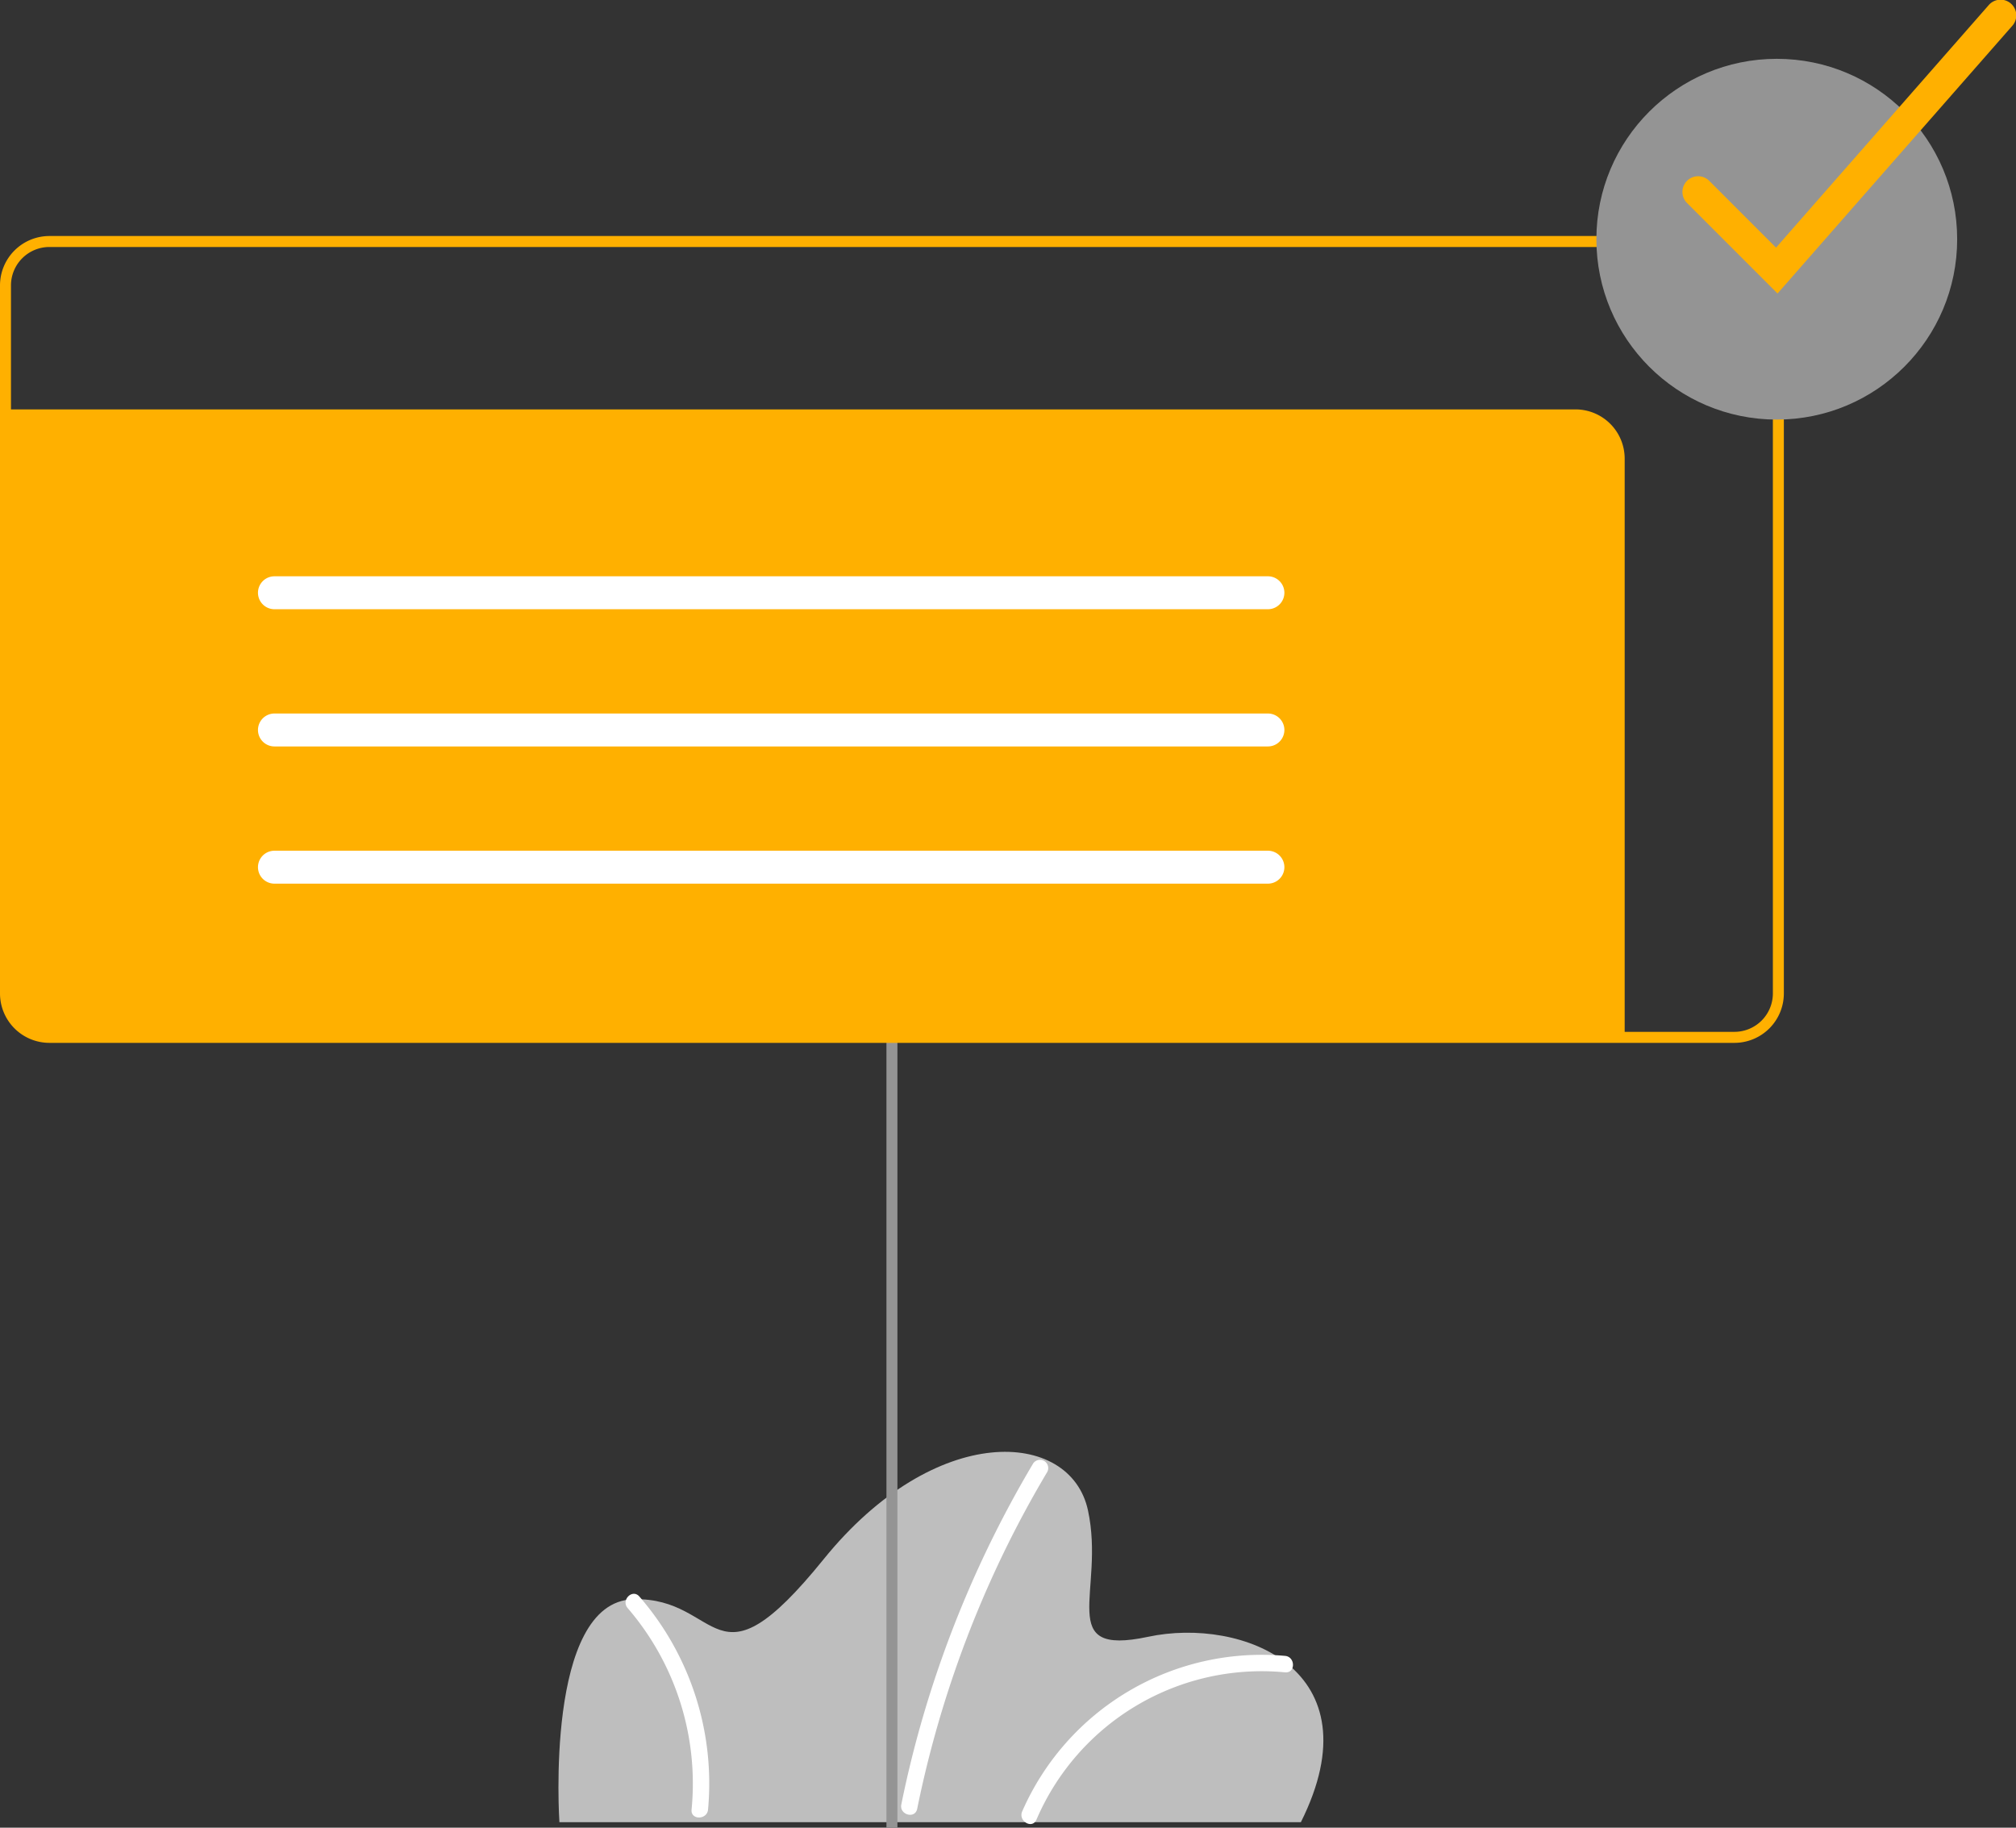 <svg xmlns="http://www.w3.org/2000/svg" width="176.922" height="160.403" viewBox="0 0 176.922 160.403"><rect x="0" y="0" width="176.922" height="160.403" fill="#333333" stroke="none"/><path d="M769.685,609.713H704.614s-1.319-19.345,6.485-19.565,6.925,8.573,16.707-3.517S749.46,575.2,751,582.343s-2.968,12.86,5.276,11.1S776.39,596.3,769.685,609.713Z" transform="translate(-655.521 -449.791)" fill="#bebebe"/><path d="M812.018,614.289a22.927,22.927,0,0,0-23.07,13.65c-.368.844.877,1.581,1.248.729a21.5,21.5,0,0,1,21.823-12.934c.926.084.92-1.362,0-1.445Z" transform="translate(-699.241 -468.962)" fill="#fff"/><path d="M716.943,604.334a23.6,23.6,0,0,1,5.607,17.684c-.091.925,1.355.919,1.445,0a25.012,25.012,0,0,0-6.03-18.705c-.612-.7-1.63.323-1.022,1.022Z" transform="translate(-661.858 -463.199)" fill="#fff"/><path d="M778.535,579.009a96.427,96.427,0,0,0-9.876,22.969q-.972,3.436-1.682,6.939c-.185.908,1.207,1.3,1.393.384a94.909,94.909,0,0,1,8.042-23.392q1.57-3.147,3.371-6.171a.723.723,0,0,0-1.248-.729Z" transform="translate(-687.879 -450.549)" fill="#fff"/><path d="M745.884,391.6v50.788H608.108a4.321,4.321,0,0,1-4.322-4.322V387.277H741.562a4.321,4.321,0,0,1,4.322,4.324Z" transform="translate(-603.304 -351.347)" fill="#ffb000"/><rect width="0.963" height="69.363" transform="translate(77.793 91.04)" fill="#949494"/><path d="M755,426.5H607.121a4.34,4.34,0,0,1-4.335-4.335V360.023a4.34,4.34,0,0,1,4.335-4.335H755a4.34,4.34,0,0,1,4.335,4.335v62.138A4.34,4.34,0,0,1,755,426.5ZM607.121,356.651a3.376,3.376,0,0,0-3.372,3.372v62.138a3.376,3.376,0,0,0,3.372,3.372H755a3.376,3.376,0,0,0,3.372-3.372V360.023A3.376,3.376,0,0,0,755,356.651Z" transform="translate(-602.786 -334.974)" fill="#ffb000"/><path d="M738.417,420.578H651.231a1.445,1.445,0,0,1,0-2.89h87.186a1.445,1.445,0,0,1,0,2.89Z" transform="translate(-627.146 -367.11)" fill="#fff"/><path d="M738.417,445.578H651.231a1.445,1.445,0,0,1,0-2.89h87.186a1.445,1.445,0,0,1,0,2.89Z" transform="translate(-627.146 -380.067)" fill="#fff"/><path d="M738.417,470.578H651.231a1.445,1.445,0,0,1,0-2.89h87.186a1.445,1.445,0,0,1,0,2.89Z" transform="translate(-627.146 -393.025)" fill="#fff"/><circle cx="15.831" cy="15.831" r="15.831" transform="translate(140.097 5.162)" fill="#949494"/><path d="M917.675,338.445l-7.923-7.923a1.377,1.377,0,1,1,1.947-1.947l5.844,5.844,18.648-21.265a1.377,1.377,0,1,1,2.07,1.815Z" transform="translate(-761.681 -312.685)" fill="#ffb000"/></svg>